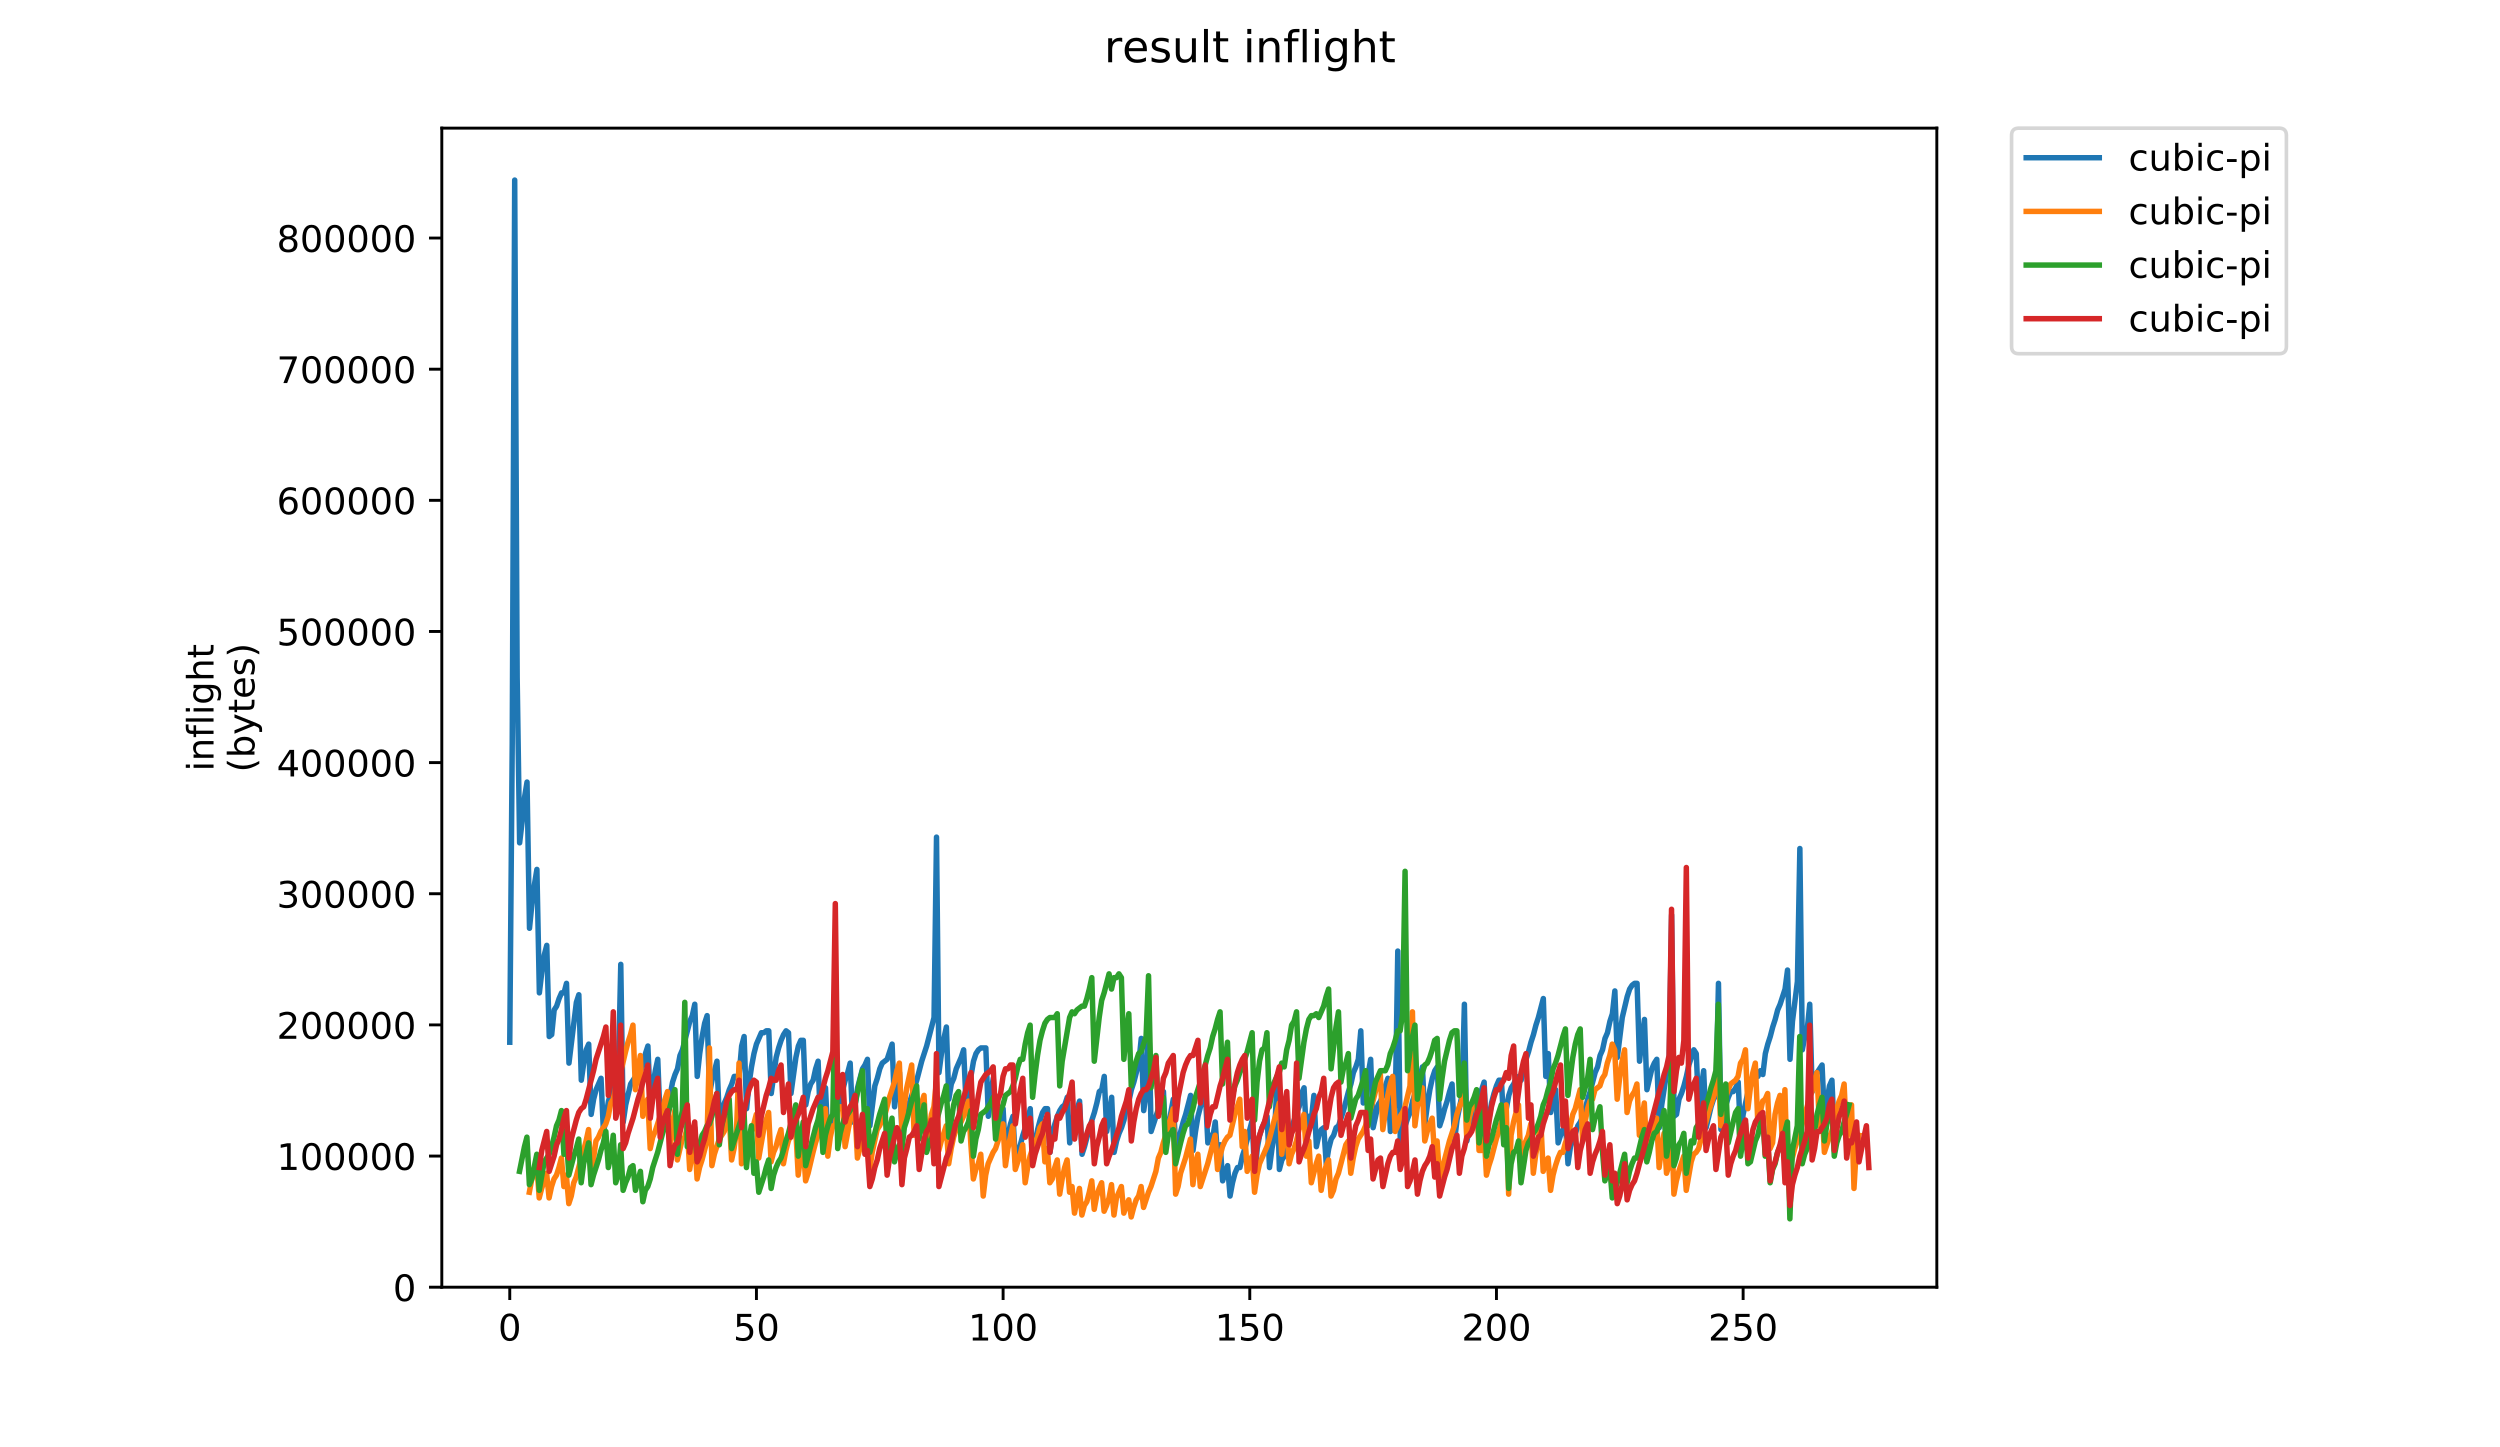 <?xml version="1.0" encoding="utf-8" standalone="no"?>
<!DOCTYPE svg PUBLIC "-//W3C//DTD SVG 1.1//EN"
  "http://www.w3.org/Graphics/SVG/1.1/DTD/svg11.dtd">
<!-- Created with matplotlib (https://matplotlib.org/) -->
<svg height="396pt" version="1.1" viewBox="0 0 684 396" width="684pt" xmlns="http://www.w3.org/2000/svg" xmlns:xlink="http://www.w3.org/1999/xlink">
 <defs>
  <style type="text/css">
*{stroke-linecap:butt;stroke-linejoin:round;}
  </style>
 </defs>
 <g id="figure_1">
  <g id="patch_1">
   <path d="M 0 396 
L 684 396 
L 684 0 
L 0 0 
z
" style="fill:#ffffff;"/>
  </g>
  <g id="axes_1">
   <g id="patch_2">
    <path d="M 120.879 352.174 
L 529.913 352.174 
L 529.913 35.062 
L 120.879 35.062 
z
" style="fill:#ffffff;"/>
   </g>
   <g id="matplotlib.axis_1">
    <g id="xtick_1">
     <g id="line2d_1">
      <defs>
       <path d="M 0 0 
L 0 3.5 
" id="m186cf99729" style="stroke:#000000;stroke-width:0.8;"/>
      </defs>
      <g>
       <use style="stroke:#000000;stroke-width:0.8;" x="139.471" xlink:href="#m186cf99729" y="352.174"/>
      </g>
     </g>
     <g id="text_1">
      <!-- 0 -->
      <defs>
       <path d="M 31.781 66.406 
Q 24.172 66.406 20.328 58.906 
Q 16.5 51.422 16.5 36.375 
Q 16.5 21.391 20.328 13.891 
Q 24.172 6.391 31.781 6.391 
Q 39.453 6.391 43.281 13.891 
Q 47.125 21.391 47.125 36.375 
Q 47.125 51.422 43.281 58.906 
Q 39.453 66.406 31.781 66.406 
z
M 31.781 74.219 
Q 44.047 74.219 50.516 64.516 
Q 56.984 54.828 56.984 36.375 
Q 56.984 17.969 50.516 8.266 
Q 44.047 -1.422 31.781 -1.422 
Q 19.531 -1.422 13.062 8.266 
Q 6.594 17.969 6.594 36.375 
Q 6.594 54.828 13.062 64.516 
Q 19.531 74.219 31.781 74.219 
z
" id="DejaVuSans-48"/>
      </defs>
      <g transform="translate(136.29 366.773)scale(0.1 -0.1)">
       <use xlink:href="#DejaVuSans-48"/>
      </g>
     </g>
    </g>
    <g id="xtick_2">
     <g id="line2d_2">
      <g>
       <use style="stroke:#000000;stroke-width:0.8;" x="206.961" xlink:href="#m186cf99729" y="352.174"/>
      </g>
     </g>
     <g id="text_2">
      <!-- 50 -->
      <defs>
       <path d="M 10.797 72.906 
L 49.516 72.906 
L 49.516 64.594 
L 19.828 64.594 
L 19.828 46.734 
Q 21.969 47.469 24.109 47.828 
Q 26.266 48.188 28.422 48.188 
Q 40.625 48.188 47.75 41.5 
Q 54.891 34.812 54.891 23.391 
Q 54.891 11.625 47.562 5.094 
Q 40.234 -1.422 26.906 -1.422 
Q 22.312 -1.422 17.547 -0.641 
Q 12.797 0.141 7.719 1.703 
L 7.719 11.625 
Q 12.109 9.234 16.797 8.062 
Q 21.484 6.891 26.703 6.891 
Q 35.156 6.891 40.078 11.328 
Q 45.016 15.766 45.016 23.391 
Q 45.016 31 40.078 35.438 
Q 35.156 39.891 26.703 39.891 
Q 22.75 39.891 18.812 39.016 
Q 14.891 38.141 10.797 36.281 
z
" id="DejaVuSans-53"/>
      </defs>
      <g transform="translate(200.598 366.773)scale(0.1 -0.1)">
       <use xlink:href="#DejaVuSans-53"/>
       <use x="63.623" xlink:href="#DejaVuSans-48"/>
      </g>
     </g>
    </g>
    <g id="xtick_3">
     <g id="line2d_3">
      <g>
       <use style="stroke:#000000;stroke-width:0.8;" x="274.45" xlink:href="#m186cf99729" y="352.174"/>
      </g>
     </g>
     <g id="text_3">
      <!-- 100 -->
      <defs>
       <path d="M 12.406 8.297 
L 28.516 8.297 
L 28.516 63.922 
L 10.984 60.406 
L 10.984 69.391 
L 28.422 72.906 
L 38.281 72.906 
L 38.281 8.297 
L 54.391 8.297 
L 54.391 0 
L 12.406 0 
z
" id="DejaVuSans-49"/>
      </defs>
      <g transform="translate(264.907 366.773)scale(0.1 -0.1)">
       <use xlink:href="#DejaVuSans-49"/>
       <use x="63.623" xlink:href="#DejaVuSans-48"/>
       <use x="127.246" xlink:href="#DejaVuSans-48"/>
      </g>
     </g>
    </g>
    <g id="xtick_4">
     <g id="line2d_4">
      <g>
       <use style="stroke:#000000;stroke-width:0.8;" x="341.94" xlink:href="#m186cf99729" y="352.174"/>
      </g>
     </g>
     <g id="text_4">
      <!-- 150 -->
      <g transform="translate(332.396 366.773)scale(0.1 -0.1)">
       <use xlink:href="#DejaVuSans-49"/>
       <use x="63.623" xlink:href="#DejaVuSans-53"/>
       <use x="127.246" xlink:href="#DejaVuSans-48"/>
      </g>
     </g>
    </g>
    <g id="xtick_5">
     <g id="line2d_5">
      <g>
       <use style="stroke:#000000;stroke-width:0.8;" x="409.43" xlink:href="#m186cf99729" y="352.174"/>
      </g>
     </g>
     <g id="text_5">
      <!-- 200 -->
      <defs>
       <path d="M 19.188 8.297 
L 53.609 8.297 
L 53.609 0 
L 7.328 0 
L 7.328 8.297 
Q 12.938 14.109 22.625 23.891 
Q 32.328 33.688 34.812 36.531 
Q 39.547 41.844 41.422 45.531 
Q 43.312 49.219 43.312 52.781 
Q 43.312 58.594 39.234 62.25 
Q 35.156 65.922 28.609 65.922 
Q 23.969 65.922 18.812 64.312 
Q 13.672 62.703 7.812 59.422 
L 7.812 69.391 
Q 13.766 71.781 18.938 73 
Q 24.125 74.219 28.422 74.219 
Q 39.75 74.219 46.484 68.547 
Q 53.219 62.891 53.219 53.422 
Q 53.219 48.922 51.531 44.891 
Q 49.859 40.875 45.406 35.406 
Q 44.188 33.984 37.641 27.219 
Q 31.109 20.453 19.188 8.297 
z
" id="DejaVuSans-50"/>
      </defs>
      <g transform="translate(399.886 366.773)scale(0.1 -0.1)">
       <use xlink:href="#DejaVuSans-50"/>
       <use x="63.623" xlink:href="#DejaVuSans-48"/>
       <use x="127.246" xlink:href="#DejaVuSans-48"/>
      </g>
     </g>
    </g>
    <g id="xtick_6">
     <g id="line2d_6">
      <g>
       <use style="stroke:#000000;stroke-width:0.8;" x="476.92" xlink:href="#m186cf99729" y="352.174"/>
      </g>
     </g>
     <g id="text_6">
      <!-- 250 -->
      <g transform="translate(467.376 366.773)scale(0.1 -0.1)">
       <use xlink:href="#DejaVuSans-50"/>
       <use x="63.623" xlink:href="#DejaVuSans-53"/>
       <use x="127.246" xlink:href="#DejaVuSans-48"/>
      </g>
     </g>
    </g>
   </g>
   <g id="matplotlib.axis_2">
    <g id="ytick_1">
     <g id="line2d_7">
      <defs>
       <path d="M 0 0 
L -3.5 0 
" id="m4180e5e1d4" style="stroke:#000000;stroke-width:0.8;"/>
      </defs>
      <g>
       <use style="stroke:#000000;stroke-width:0.8;" x="120.879" xlink:href="#m4180e5e1d4" y="352.174"/>
      </g>
     </g>
     <g id="text_7">
      <!-- 0 -->
      <g transform="translate(107.516 355.973)scale(0.1 -0.1)">
       <use xlink:href="#DejaVuSans-48"/>
      </g>
     </g>
    </g>
    <g id="ytick_2">
     <g id="line2d_8">
      <g>
       <use style="stroke:#000000;stroke-width:0.8;" x="120.879" xlink:href="#m4180e5e1d4" y="316.293"/>
      </g>
     </g>
     <g id="text_8">
      <!-- 100000 -->
      <g transform="translate(75.704 320.092)scale(0.1 -0.1)">
       <use xlink:href="#DejaVuSans-49"/>
       <use x="63.623" xlink:href="#DejaVuSans-48"/>
       <use x="127.246" xlink:href="#DejaVuSans-48"/>
       <use x="190.869" xlink:href="#DejaVuSans-48"/>
       <use x="254.492" xlink:href="#DejaVuSans-48"/>
       <use x="318.115" xlink:href="#DejaVuSans-48"/>
      </g>
     </g>
    </g>
    <g id="ytick_3">
     <g id="line2d_9">
      <g>
       <use style="stroke:#000000;stroke-width:0.8;" x="120.879" xlink:href="#m4180e5e1d4" y="280.412"/>
      </g>
     </g>
     <g id="text_9">
      <!-- 200000 -->
      <g transform="translate(75.704 284.211)scale(0.1 -0.1)">
       <use xlink:href="#DejaVuSans-50"/>
       <use x="63.623" xlink:href="#DejaVuSans-48"/>
       <use x="127.246" xlink:href="#DejaVuSans-48"/>
       <use x="190.869" xlink:href="#DejaVuSans-48"/>
       <use x="254.492" xlink:href="#DejaVuSans-48"/>
       <use x="318.115" xlink:href="#DejaVuSans-48"/>
      </g>
     </g>
    </g>
    <g id="ytick_4">
     <g id="line2d_10">
      <g>
       <use style="stroke:#000000;stroke-width:0.8;" x="120.879" xlink:href="#m4180e5e1d4" y="244.531"/>
      </g>
     </g>
     <g id="text_10">
      <!-- 300000 -->
      <defs>
       <path d="M 40.578 39.312 
Q 47.656 37.797 51.625 33 
Q 55.609 28.219 55.609 21.188 
Q 55.609 10.406 48.188 4.484 
Q 40.766 -1.422 27.094 -1.422 
Q 22.516 -1.422 17.656 -0.516 
Q 12.797 0.391 7.625 2.203 
L 7.625 11.719 
Q 11.719 9.328 16.594 8.109 
Q 21.484 6.891 26.812 6.891 
Q 36.078 6.891 40.938 10.547 
Q 45.797 14.203 45.797 21.188 
Q 45.797 27.641 41.281 31.266 
Q 36.766 34.906 28.719 34.906 
L 20.219 34.906 
L 20.219 43.016 
L 29.109 43.016 
Q 36.375 43.016 40.234 45.922 
Q 44.094 48.828 44.094 54.297 
Q 44.094 59.906 40.109 62.906 
Q 36.141 65.922 28.719 65.922 
Q 24.656 65.922 20.016 65.031 
Q 15.375 64.156 9.812 62.312 
L 9.812 71.094 
Q 15.438 72.656 20.344 73.438 
Q 25.25 74.219 29.594 74.219 
Q 40.828 74.219 47.359 69.109 
Q 53.906 64.016 53.906 55.328 
Q 53.906 49.266 50.438 45.094 
Q 46.969 40.922 40.578 39.312 
z
" id="DejaVuSans-51"/>
      </defs>
      <g transform="translate(75.704 248.33)scale(0.1 -0.1)">
       <use xlink:href="#DejaVuSans-51"/>
       <use x="63.623" xlink:href="#DejaVuSans-48"/>
       <use x="127.246" xlink:href="#DejaVuSans-48"/>
       <use x="190.869" xlink:href="#DejaVuSans-48"/>
       <use x="254.492" xlink:href="#DejaVuSans-48"/>
       <use x="318.115" xlink:href="#DejaVuSans-48"/>
      </g>
     </g>
    </g>
    <g id="ytick_5">
     <g id="line2d_11">
      <g>
       <use style="stroke:#000000;stroke-width:0.8;" x="120.879" xlink:href="#m4180e5e1d4" y="208.65"/>
      </g>
     </g>
     <g id="text_11">
      <!-- 400000 -->
      <defs>
       <path d="M 37.797 64.312 
L 12.891 25.391 
L 37.797 25.391 
z
M 35.203 72.906 
L 47.609 72.906 
L 47.609 25.391 
L 58.016 25.391 
L 58.016 17.188 
L 47.609 17.188 
L 47.609 0 
L 37.797 0 
L 37.797 17.188 
L 4.891 17.188 
L 4.891 26.703 
z
" id="DejaVuSans-52"/>
      </defs>
      <g transform="translate(75.704 212.449)scale(0.1 -0.1)">
       <use xlink:href="#DejaVuSans-52"/>
       <use x="63.623" xlink:href="#DejaVuSans-48"/>
       <use x="127.246" xlink:href="#DejaVuSans-48"/>
       <use x="190.869" xlink:href="#DejaVuSans-48"/>
       <use x="254.492" xlink:href="#DejaVuSans-48"/>
       <use x="318.115" xlink:href="#DejaVuSans-48"/>
      </g>
     </g>
    </g>
    <g id="ytick_6">
     <g id="line2d_12">
      <g>
       <use style="stroke:#000000;stroke-width:0.8;" x="120.879" xlink:href="#m4180e5e1d4" y="172.769"/>
      </g>
     </g>
     <g id="text_12">
      <!-- 500000 -->
      <g transform="translate(75.704 176.568)scale(0.1 -0.1)">
       <use xlink:href="#DejaVuSans-53"/>
       <use x="63.623" xlink:href="#DejaVuSans-48"/>
       <use x="127.246" xlink:href="#DejaVuSans-48"/>
       <use x="190.869" xlink:href="#DejaVuSans-48"/>
       <use x="254.492" xlink:href="#DejaVuSans-48"/>
       <use x="318.115" xlink:href="#DejaVuSans-48"/>
      </g>
     </g>
    </g>
    <g id="ytick_7">
     <g id="line2d_13">
      <g>
       <use style="stroke:#000000;stroke-width:0.8;" x="120.879" xlink:href="#m4180e5e1d4" y="136.888"/>
      </g>
     </g>
     <g id="text_13">
      <!-- 600000 -->
      <defs>
       <path d="M 33.016 40.375 
Q 26.375 40.375 22.484 35.828 
Q 18.609 31.297 18.609 23.391 
Q 18.609 15.531 22.484 10.953 
Q 26.375 6.391 33.016 6.391 
Q 39.656 6.391 43.531 10.953 
Q 47.406 15.531 47.406 23.391 
Q 47.406 31.297 43.531 35.828 
Q 39.656 40.375 33.016 40.375 
z
M 52.594 71.297 
L 52.594 62.312 
Q 48.875 64.062 45.094 64.984 
Q 41.312 65.922 37.594 65.922 
Q 27.828 65.922 22.672 59.328 
Q 17.531 52.734 16.797 39.406 
Q 19.672 43.656 24.016 45.922 
Q 28.375 48.188 33.594 48.188 
Q 44.578 48.188 50.953 41.516 
Q 57.328 34.859 57.328 23.391 
Q 57.328 12.156 50.688 5.359 
Q 44.047 -1.422 33.016 -1.422 
Q 20.359 -1.422 13.672 8.266 
Q 6.984 17.969 6.984 36.375 
Q 6.984 53.656 15.188 63.938 
Q 23.391 74.219 37.203 74.219 
Q 40.922 74.219 44.703 73.484 
Q 48.484 72.75 52.594 71.297 
z
" id="DejaVuSans-54"/>
      </defs>
      <g transform="translate(75.704 140.687)scale(0.1 -0.1)">
       <use xlink:href="#DejaVuSans-54"/>
       <use x="63.623" xlink:href="#DejaVuSans-48"/>
       <use x="127.246" xlink:href="#DejaVuSans-48"/>
       <use x="190.869" xlink:href="#DejaVuSans-48"/>
       <use x="254.492" xlink:href="#DejaVuSans-48"/>
       <use x="318.115" xlink:href="#DejaVuSans-48"/>
      </g>
     </g>
    </g>
    <g id="ytick_8">
     <g id="line2d_14">
      <g>
       <use style="stroke:#000000;stroke-width:0.8;" x="120.879" xlink:href="#m4180e5e1d4" y="101.007"/>
      </g>
     </g>
     <g id="text_14">
      <!-- 700000 -->
      <defs>
       <path d="M 8.203 72.906 
L 55.078 72.906 
L 55.078 68.703 
L 28.609 0 
L 18.312 0 
L 43.219 64.594 
L 8.203 64.594 
z
" id="DejaVuSans-55"/>
      </defs>
      <g transform="translate(75.704 104.806)scale(0.1 -0.1)">
       <use xlink:href="#DejaVuSans-55"/>
       <use x="63.623" xlink:href="#DejaVuSans-48"/>
       <use x="127.246" xlink:href="#DejaVuSans-48"/>
       <use x="190.869" xlink:href="#DejaVuSans-48"/>
       <use x="254.492" xlink:href="#DejaVuSans-48"/>
       <use x="318.115" xlink:href="#DejaVuSans-48"/>
      </g>
     </g>
    </g>
    <g id="ytick_9">
     <g id="line2d_15">
      <g>
       <use style="stroke:#000000;stroke-width:0.8;" x="120.879" xlink:href="#m4180e5e1d4" y="65.126"/>
      </g>
     </g>
     <g id="text_15">
      <!-- 800000 -->
      <defs>
       <path d="M 31.781 34.625 
Q 24.75 34.625 20.719 30.859 
Q 16.703 27.094 16.703 20.516 
Q 16.703 13.922 20.719 10.156 
Q 24.75 6.391 31.781 6.391 
Q 38.812 6.391 42.859 10.172 
Q 46.922 13.969 46.922 20.516 
Q 46.922 27.094 42.891 30.859 
Q 38.875 34.625 31.781 34.625 
z
M 21.922 38.812 
Q 15.578 40.375 12.031 44.719 
Q 8.5 49.078 8.5 55.328 
Q 8.5 64.062 14.719 69.141 
Q 20.953 74.219 31.781 74.219 
Q 42.672 74.219 48.875 69.141 
Q 55.078 64.062 55.078 55.328 
Q 55.078 49.078 51.531 44.719 
Q 48 40.375 41.703 38.812 
Q 48.828 37.156 52.797 32.312 
Q 56.781 27.484 56.781 20.516 
Q 56.781 9.906 50.312 4.234 
Q 43.844 -1.422 31.781 -1.422 
Q 19.734 -1.422 13.25 4.234 
Q 6.781 9.906 6.781 20.516 
Q 6.781 27.484 10.781 32.312 
Q 14.797 37.156 21.922 38.812 
z
M 18.312 54.391 
Q 18.312 48.734 21.844 45.562 
Q 25.391 42.391 31.781 42.391 
Q 38.141 42.391 41.719 45.562 
Q 45.312 48.734 45.312 54.391 
Q 45.312 60.062 41.719 63.234 
Q 38.141 66.406 31.781 66.406 
Q 25.391 66.406 21.844 63.234 
Q 18.312 60.062 18.312 54.391 
z
" id="DejaVuSans-56"/>
      </defs>
      <g transform="translate(75.704 68.925)scale(0.1 -0.1)">
       <use xlink:href="#DejaVuSans-56"/>
       <use x="63.623" xlink:href="#DejaVuSans-48"/>
       <use x="127.246" xlink:href="#DejaVuSans-48"/>
       <use x="190.869" xlink:href="#DejaVuSans-48"/>
       <use x="254.492" xlink:href="#DejaVuSans-48"/>
       <use x="318.115" xlink:href="#DejaVuSans-48"/>
      </g>
     </g>
    </g>
    <g id="text_16">
     <!-- inflight -->
     <defs>
      <path d="M 9.422 54.688 
L 18.406 54.688 
L 18.406 0 
L 9.422 0 
z
M 9.422 75.984 
L 18.406 75.984 
L 18.406 64.594 
L 9.422 64.594 
z
" id="DejaVuSans-105"/>
      <path d="M 54.891 33.016 
L 54.891 0 
L 45.906 0 
L 45.906 32.719 
Q 45.906 40.484 42.875 44.328 
Q 39.844 48.188 33.797 48.188 
Q 26.516 48.188 22.312 43.547 
Q 18.109 38.922 18.109 30.906 
L 18.109 0 
L 9.078 0 
L 9.078 54.688 
L 18.109 54.688 
L 18.109 46.188 
Q 21.344 51.125 25.703 53.562 
Q 30.078 56 35.797 56 
Q 45.219 56 50.047 50.172 
Q 54.891 44.344 54.891 33.016 
z
" id="DejaVuSans-110"/>
      <path d="M 37.109 75.984 
L 37.109 68.5 
L 28.516 68.5 
Q 23.688 68.5 21.797 66.547 
Q 19.922 64.594 19.922 59.516 
L 19.922 54.688 
L 34.719 54.688 
L 34.719 47.703 
L 19.922 47.703 
L 19.922 0 
L 10.891 0 
L 10.891 47.703 
L 2.297 47.703 
L 2.297 54.688 
L 10.891 54.688 
L 10.891 58.5 
Q 10.891 67.625 15.141 71.797 
Q 19.391 75.984 28.609 75.984 
z
" id="DejaVuSans-102"/>
      <path d="M 9.422 75.984 
L 18.406 75.984 
L 18.406 0 
L 9.422 0 
z
" id="DejaVuSans-108"/>
      <path d="M 45.406 27.984 
Q 45.406 37.75 41.375 43.109 
Q 37.359 48.484 30.078 48.484 
Q 22.859 48.484 18.828 43.109 
Q 14.797 37.75 14.797 27.984 
Q 14.797 18.266 18.828 12.891 
Q 22.859 7.516 30.078 7.516 
Q 37.359 7.516 41.375 12.891 
Q 45.406 18.266 45.406 27.984 
z
M 54.391 6.781 
Q 54.391 -7.172 48.188 -13.984 
Q 42 -20.797 29.203 -20.797 
Q 24.469 -20.797 20.266 -20.094 
Q 16.062 -19.391 12.109 -17.922 
L 12.109 -9.188 
Q 16.062 -11.328 19.922 -12.344 
Q 23.781 -13.375 27.781 -13.375 
Q 36.625 -13.375 41.016 -8.766 
Q 45.406 -4.156 45.406 5.172 
L 45.406 9.625 
Q 42.625 4.781 38.281 2.391 
Q 33.938 0 27.875 0 
Q 17.828 0 11.672 7.656 
Q 5.516 15.328 5.516 27.984 
Q 5.516 40.672 11.672 48.328 
Q 17.828 56 27.875 56 
Q 33.938 56 38.281 53.609 
Q 42.625 51.219 45.406 46.391 
L 45.406 54.688 
L 54.391 54.688 
z
" id="DejaVuSans-103"/>
      <path d="M 54.891 33.016 
L 54.891 0 
L 45.906 0 
L 45.906 32.719 
Q 45.906 40.484 42.875 44.328 
Q 39.844 48.188 33.797 48.188 
Q 26.516 48.188 22.312 43.547 
Q 18.109 38.922 18.109 30.906 
L 18.109 0 
L 9.078 0 
L 9.078 75.984 
L 18.109 75.984 
L 18.109 46.188 
Q 21.344 51.125 25.703 53.562 
Q 30.078 56 35.797 56 
Q 45.219 56 50.047 50.172 
Q 54.891 44.344 54.891 33.016 
z
" id="DejaVuSans-104"/>
      <path d="M 18.312 70.219 
L 18.312 54.688 
L 36.812 54.688 
L 36.812 47.703 
L 18.312 47.703 
L 18.312 18.016 
Q 18.312 11.328 20.141 9.422 
Q 21.969 7.516 27.594 7.516 
L 36.812 7.516 
L 36.812 0 
L 27.594 0 
Q 17.188 0 13.234 3.875 
Q 9.281 7.766 9.281 18.016 
L 9.281 47.703 
L 2.688 47.703 
L 2.688 54.688 
L 9.281 54.688 
L 9.281 70.219 
z
" id="DejaVuSans-116"/>
     </defs>
     <g transform="translate(58.426 211.018)rotate(-90)scale(0.1 -0.1)">
      <use xlink:href="#DejaVuSans-105"/>
      <use x="27.783" xlink:href="#DejaVuSans-110"/>
      <use x="91.162" xlink:href="#DejaVuSans-102"/>
      <use x="126.367" xlink:href="#DejaVuSans-108"/>
      <use x="154.15" xlink:href="#DejaVuSans-105"/>
      <use x="181.934" xlink:href="#DejaVuSans-103"/>
      <use x="245.41" xlink:href="#DejaVuSans-104"/>
      <use x="308.789" xlink:href="#DejaVuSans-116"/>
     </g>
     <!-- (bytes) -->
     <defs>
      <path d="M 31 75.875 
Q 24.469 64.656 21.281 53.656 
Q 18.109 42.672 18.109 31.391 
Q 18.109 20.125 21.312 9.062 
Q 24.516 -2 31 -13.188 
L 23.188 -13.188 
Q 15.875 -1.703 12.234 9.375 
Q 8.594 20.453 8.594 31.391 
Q 8.594 42.281 12.203 53.312 
Q 15.828 64.359 23.188 75.875 
z
" id="DejaVuSans-40"/>
      <path d="M 48.688 27.297 
Q 48.688 37.203 44.609 42.844 
Q 40.531 48.484 33.406 48.484 
Q 26.266 48.484 22.188 42.844 
Q 18.109 37.203 18.109 27.297 
Q 18.109 17.391 22.188 11.75 
Q 26.266 6.109 33.406 6.109 
Q 40.531 6.109 44.609 11.75 
Q 48.688 17.391 48.688 27.297 
z
M 18.109 46.391 
Q 20.953 51.266 25.266 53.625 
Q 29.594 56 35.594 56 
Q 45.562 56 51.781 48.094 
Q 58.016 40.188 58.016 27.297 
Q 58.016 14.406 51.781 6.484 
Q 45.562 -1.422 35.594 -1.422 
Q 29.594 -1.422 25.266 0.953 
Q 20.953 3.328 18.109 8.203 
L 18.109 0 
L 9.078 0 
L 9.078 75.984 
L 18.109 75.984 
z
" id="DejaVuSans-98"/>
      <path d="M 32.172 -5.078 
Q 28.375 -14.844 24.75 -17.812 
Q 21.141 -20.797 15.094 -20.797 
L 7.906 -20.797 
L 7.906 -13.281 
L 13.188 -13.281 
Q 16.891 -13.281 18.938 -11.516 
Q 21 -9.766 23.484 -3.219 
L 25.094 0.875 
L 2.984 54.688 
L 12.5 54.688 
L 29.594 11.922 
L 46.688 54.688 
L 56.203 54.688 
z
" id="DejaVuSans-121"/>
      <path d="M 56.203 29.594 
L 56.203 25.203 
L 14.891 25.203 
Q 15.484 15.922 20.484 11.062 
Q 25.484 6.203 34.422 6.203 
Q 39.594 6.203 44.453 7.469 
Q 49.312 8.734 54.109 11.281 
L 54.109 2.781 
Q 49.266 0.734 44.188 -0.344 
Q 39.109 -1.422 33.891 -1.422 
Q 20.797 -1.422 13.156 6.188 
Q 5.516 13.812 5.516 26.812 
Q 5.516 40.234 12.766 48.109 
Q 20.016 56 32.328 56 
Q 43.359 56 49.781 48.891 
Q 56.203 41.797 56.203 29.594 
z
M 47.219 32.234 
Q 47.125 39.594 43.094 43.984 
Q 39.062 48.391 32.422 48.391 
Q 24.906 48.391 20.391 44.141 
Q 15.875 39.891 15.188 32.172 
z
" id="DejaVuSans-101"/>
      <path d="M 44.281 53.078 
L 44.281 44.578 
Q 40.484 46.531 36.375 47.5 
Q 32.281 48.484 27.875 48.484 
Q 21.188 48.484 17.844 46.438 
Q 14.5 44.391 14.5 40.281 
Q 14.5 37.156 16.891 35.375 
Q 19.281 33.594 26.516 31.984 
L 29.594 31.297 
Q 39.156 29.25 43.188 25.516 
Q 47.219 21.781 47.219 15.094 
Q 47.219 7.469 41.188 3.016 
Q 35.156 -1.422 24.609 -1.422 
Q 20.219 -1.422 15.453 -0.562 
Q 10.688 0.297 5.422 2 
L 5.422 11.281 
Q 10.406 8.688 15.234 7.391 
Q 20.062 6.109 24.812 6.109 
Q 31.156 6.109 34.562 8.281 
Q 37.984 10.453 37.984 14.406 
Q 37.984 18.062 35.516 20.016 
Q 33.062 21.969 24.703 23.781 
L 21.578 24.516 
Q 13.234 26.266 9.516 29.906 
Q 5.812 33.547 5.812 39.891 
Q 5.812 47.609 11.281 51.797 
Q 16.75 56 26.812 56 
Q 31.781 56 36.172 55.266 
Q 40.578 54.547 44.281 53.078 
z
" id="DejaVuSans-115"/>
      <path d="M 8.016 75.875 
L 15.828 75.875 
Q 23.141 64.359 26.781 53.312 
Q 30.422 42.281 30.422 31.391 
Q 30.422 20.453 26.781 9.375 
Q 23.141 -1.703 15.828 -13.188 
L 8.016 -13.188 
Q 14.5 -2 17.703 9.062 
Q 20.906 20.125 20.906 31.391 
Q 20.906 42.672 17.703 53.656 
Q 14.5 64.656 8.016 75.875 
z
" id="DejaVuSans-41"/>
     </defs>
     <g transform="translate(69.624 211.295)rotate(-90)scale(0.1 -0.1)">
      <use xlink:href="#DejaVuSans-40"/>
      <use x="39.014" xlink:href="#DejaVuSans-98"/>
      <use x="102.49" xlink:href="#DejaVuSans-121"/>
      <use x="161.67" xlink:href="#DejaVuSans-116"/>
      <use x="200.879" xlink:href="#DejaVuSans-101"/>
      <use x="262.402" xlink:href="#DejaVuSans-115"/>
      <use x="314.502" xlink:href="#DejaVuSans-41"/>
     </g>
    </g>
   </g>
   <g id="line2d_16">
    <path clip-path="url(#p9277065e86)" d="M 139.471 285.151 
L 140.146 203.581 
L 140.821 49.272 
L 141.496 185.396 
L 142.171 230.598 
L 142.846 224.883 
L 143.52 218.128 
L 144.195 213.972 
L 144.87 253.978 
L 145.545 247.224 
L 146.22 242.028 
L 146.895 237.872 
L 147.57 271.643 
L 148.245 265.928 
L 148.92 261.252 
L 149.595 258.654 
L 150.269 283.593 
L 150.944 283.073 
L 151.619 276.319 
L 152.294 275.28 
L 152.969 273.201 
L 153.644 271.643 
L 154.319 271.643 
L 154.994 269.045 
L 155.669 290.866 
L 157.693 274.241 
L 158.368 272.162 
L 159.043 295.542 
L 159.718 290.866 
L 160.393 287.23 
L 161.068 285.671 
L 161.743 304.894 
L 162.418 300.738 
L 163.092 298.14 
L 164.442 295.023 
L 165.117 310.09 
L 166.467 301.258 
L 167.142 299.179 
L 167.817 296.062 
L 168.492 295.542 
L 169.167 293.984 
L 169.841 263.849 
L 170.516 306.973 
L 171.191 302.297 
L 172.541 296.582 
L 173.891 294.503 
L 174.566 293.984 
L 175.241 292.945 
L 175.916 291.386 
L 176.59 288.269 
L 177.265 286.19 
L 177.94 302.297 
L 178.615 297.101 
L 179.29 292.945 
L 179.965 289.827 
L 180.64 306.973 
L 181.315 304.375 
L 181.99 301.258 
L 182.664 299.699 
L 183.339 299.699 
L 184.014 296.062 
L 184.689 293.984 
L 185.364 292.425 
L 186.039 288.788 
L 186.714 287.23 
L 188.739 279.436 
L 189.413 277.878 
L 190.088 274.76 
L 190.763 294.503 
L 191.438 288.269 
L 192.113 283.593 
L 192.788 279.956 
L 193.463 277.878 
L 194.138 299.179 
L 194.813 295.542 
L 196.162 290.347 
L 196.837 306.973 
L 197.512 303.855 
L 198.187 301.777 
L 198.862 300.218 
L 199.537 298.14 
L 200.212 296.582 
L 200.887 294.503 
L 201.562 294.503 
L 202.237 293.984 
L 202.911 286.19 
L 203.586 283.593 
L 204.261 303.336 
L 204.936 296.582 
L 205.611 291.906 
L 206.286 288.269 
L 206.961 285.671 
L 208.311 282.554 
L 208.985 282.554 
L 209.66 282.034 
L 210.335 282.034 
L 211.01 299.179 
L 212.36 289.308 
L 213.035 286.71 
L 213.71 284.632 
L 214.385 283.073 
L 215.06 282.034 
L 215.734 282.554 
L 216.409 299.179 
L 217.759 289.308 
L 218.434 286.19 
L 219.109 284.632 
L 219.784 284.632 
L 220.459 302.297 
L 221.134 298.66 
L 221.809 296.582 
L 222.483 295.542 
L 223.158 292.425 
L 223.833 290.347 
L 224.508 308.012 
L 225.183 302.297 
L 225.858 297.621 
L 226.533 312.168 
L 227.208 308.531 
L 228.557 304.375 
L 229.232 303.336 
L 231.257 295.542 
L 231.932 293.464 
L 232.607 290.866 
L 233.282 306.973 
L 234.632 297.621 
L 235.981 292.425 
L 236.656 291.386 
L 237.331 289.827 
L 238.006 308.012 
L 239.356 297.101 
L 240.031 295.023 
L 240.706 292.425 
L 241.381 290.866 
L 242.73 289.827 
L 244.08 285.671 
L 244.755 302.816 
L 245.43 297.101 
L 246.105 293.464 
L 246.78 309.57 
L 247.455 305.934 
L 250.829 295.542 
L 252.179 290.347 
L 253.529 286.19 
L 255.553 278.397 
L 256.228 229.039 
L 256.903 293.464 
L 257.578 288.269 
L 258.253 284.112 
L 258.928 280.995 
L 259.603 300.738 
L 260.278 296.582 
L 260.953 295.023 
L 261.627 292.425 
L 262.977 289.308 
L 263.652 287.23 
L 264.327 302.297 
L 266.352 290.347 
L 267.027 288.269 
L 267.702 287.23 
L 268.376 286.71 
L 269.726 286.71 
L 270.401 305.414 
L 271.076 299.179 
L 271.751 295.023 
L 272.426 309.57 
L 273.101 306.973 
L 273.776 304.894 
L 274.45 303.336 
L 275.125 316.844 
L 275.8 310.61 
L 276.475 307.492 
L 277.15 305.414 
L 277.825 317.883 
L 278.5 315.286 
L 279.175 313.207 
L 279.85 310.61 
L 281.199 306.453 
L 281.874 303.336 
L 282.549 317.883 
L 283.224 312.688 
L 283.899 309.051 
L 284.574 306.453 
L 285.249 304.375 
L 285.924 303.336 
L 286.599 303.336 
L 287.274 315.286 
L 287.948 310.09 
L 288.623 307.492 
L 289.298 305.414 
L 289.973 303.855 
L 290.648 302.816 
L 291.323 302.297 
L 291.998 300.218 
L 292.673 312.688 
L 293.348 307.492 
L 294.023 304.375 
L 294.697 303.336 
L 295.372 301.258 
L 296.047 315.805 
L 296.722 313.727 
L 297.397 311.129 
L 298.072 309.051 
L 298.747 306.453 
L 299.422 304.375 
L 300.097 301.777 
L 300.771 298.66 
L 301.446 298.14 
L 302.121 294.503 
L 302.796 309.57 
L 304.146 300.218 
L 304.821 315.286 
L 305.496 312.168 
L 306.171 310.09 
L 306.846 308.531 
L 307.52 306.453 
L 308.195 302.816 
L 308.87 301.258 
L 309.545 298.14 
L 310.22 296.062 
L 311.57 290.866 
L 312.245 284.112 
L 312.92 303.855 
L 313.595 299.179 
L 314.269 276.838 
L 314.944 309.57 
L 317.644 301.258 
L 318.319 298.66 
L 318.994 313.207 
L 320.344 304.375 
L 321.018 300.738 
L 321.693 315.286 
L 323.043 309.57 
L 323.718 306.973 
L 324.393 304.894 
L 325.743 299.699 
L 326.418 314.766 
L 327.092 309.57 
L 327.767 305.414 
L 329.117 300.218 
L 329.792 299.179 
L 330.467 312.688 
L 331.142 310.61 
L 331.817 311.129 
L 332.492 306.973 
L 333.167 317.364 
L 333.841 313.207 
L 334.516 323.079 
L 335.866 318.923 
L 336.541 327.235 
L 337.216 323.599 
L 337.891 321.001 
L 338.566 319.442 
L 339.241 319.442 
L 339.916 316.325 
L 340.59 314.246 
L 342.615 306.453 
L 343.29 322.559 
L 343.965 314.246 
L 344.64 310.61 
L 345.315 308.531 
L 346.664 305.414 
L 347.339 319.442 
L 348.014 314.246 
L 348.689 310.61 
L 349.364 296.582 
L 350.039 319.962 
L 350.714 317.364 
L 351.389 316.325 
L 352.064 313.727 
L 352.739 311.649 
L 353.413 308.531 
L 354.763 304.375 
L 355.438 302.816 
L 356.113 299.179 
L 356.788 297.621 
L 357.463 310.61 
L 358.138 305.414 
L 358.813 305.934 
L 359.488 299.699 
L 360.162 313.727 
L 360.837 310.61 
L 361.512 309.051 
L 362.187 308.531 
L 362.862 318.403 
L 363.537 314.246 
L 364.212 311.649 
L 364.887 310.61 
L 365.562 308.531 
L 366.237 308.012 
L 367.586 303.855 
L 368.936 298.66 
L 369.611 296.582 
L 370.286 293.464 
L 370.961 291.906 
L 371.636 289.827 
L 372.311 282.034 
L 372.985 301.777 
L 375.01 289.827 
L 375.685 308.531 
L 377.035 302.297 
L 377.71 301.258 
L 378.385 299.699 
L 379.06 297.101 
L 379.734 295.023 
L 380.409 309.57 
L 381.084 304.894 
L 381.759 301.777 
L 382.434 260.213 
L 383.109 312.168 
L 383.784 309.57 
L 384.459 308.012 
L 385.134 305.934 
L 385.809 304.375 
L 386.483 301.258 
L 387.833 297.101 
L 389.183 291.906 
L 389.858 307.492 
L 390.533 302.297 
L 391.208 298.14 
L 391.883 295.023 
L 392.557 292.945 
L 393.232 291.906 
L 393.907 308.012 
L 394.582 305.934 
L 395.257 303.336 
L 395.932 301.258 
L 396.607 298.66 
L 397.282 296.582 
L 397.957 312.168 
L 398.632 306.453 
L 399.981 299.699 
L 400.656 274.76 
L 401.331 312.168 
L 402.006 309.051 
L 402.681 307.492 
L 403.356 305.414 
L 404.031 302.816 
L 404.706 300.738 
L 405.381 298.14 
L 406.055 296.062 
L 406.73 311.129 
L 407.405 305.934 
L 408.08 301.777 
L 408.755 299.179 
L 409.43 297.101 
L 410.105 295.542 
L 410.78 295.542 
L 411.455 308.012 
L 412.13 303.336 
L 412.804 299.699 
L 413.479 297.621 
L 414.154 296.582 
L 414.829 295.023 
L 415.504 294.503 
L 416.179 295.542 
L 416.854 292.945 
L 417.529 289.827 
L 418.204 287.749 
L 418.878 285.151 
L 419.553 283.073 
L 420.228 280.475 
L 420.903 278.397 
L 422.253 273.201 
L 422.928 294.503 
L 423.603 288.269 
L 424.278 304.375 
L 425.627 298.14 
L 426.302 312.688 
L 426.977 310.61 
L 428.327 307.492 
L 429.002 318.403 
L 429.677 313.727 
L 430.352 311.649 
L 431.027 310.09 
L 431.702 308.012 
L 432.376 306.973 
L 433.051 305.414 
L 433.726 303.336 
L 434.401 300.738 
L 435.076 298.66 
L 436.426 293.464 
L 437.101 291.906 
L 437.776 288.788 
L 438.451 287.23 
L 439.125 284.112 
L 439.8 282.554 
L 440.475 279.436 
L 441.15 277.358 
L 441.825 271.123 
L 442.5 289.308 
L 443.85 278.397 
L 445.199 272.682 
L 445.874 270.604 
L 446.549 269.565 
L 447.224 269.045 
L 447.899 269.045 
L 448.574 290.347 
L 449.249 284.112 
L 449.924 278.917 
L 450.599 298.14 
L 451.948 292.425 
L 452.623 290.866 
L 453.298 289.827 
L 453.973 308.531 
L 454.648 302.297 
L 455.998 293.464 
L 456.673 291.386 
L 457.348 250.341 
L 458.023 305.414 
L 458.697 304.894 
L 459.372 300.738 
L 460.047 299.179 
L 460.722 297.101 
L 461.397 294.503 
L 462.072 291.386 
L 463.422 287.23 
L 464.097 288.269 
L 464.771 303.855 
L 465.446 297.621 
L 466.121 292.945 
L 466.796 308.531 
L 468.146 302.816 
L 468.821 300.738 
L 469.496 299.699 
L 470.171 269.045 
L 470.846 309.051 
L 472.195 302.297 
L 472.87 300.218 
L 473.545 298.66 
L 474.22 298.66 
L 474.895 297.621 
L 475.57 296.062 
L 476.245 311.129 
L 476.92 304.894 
L 478.269 298.66 
L 479.619 295.542 
L 480.294 294.503 
L 480.969 294.503 
L 481.644 292.945 
L 482.319 293.984 
L 482.994 288.269 
L 483.669 285.671 
L 484.344 283.593 
L 485.018 280.995 
L 485.693 278.917 
L 486.368 276.319 
L 487.043 274.76 
L 488.393 270.604 
L 489.068 265.408 
L 489.743 289.827 
L 490.418 279.436 
L 491.767 268.525 
L 492.442 232.156 
L 493.117 287.23 
L 493.792 283.593 
L 494.467 281.514 
L 495.142 274.76 
L 495.817 298.66 
L 496.492 295.542 
L 497.167 293.464 
L 498.516 291.386 
L 499.191 306.453 
L 499.866 301.258 
L 500.541 297.101 
L 501.216 295.542 
L 501.891 311.129 
L 503.241 303.855 
L 503.241 303.855 
" style="fill:none;stroke:#1f77b4;stroke-linecap:square;stroke-width:1.5;"/>
   </g>
   <g id="line2d_17">
    <path clip-path="url(#p9277065e86)" d="M 144.828 326.196 
L 145.503 322.559 
L 146.853 318.403 
L 147.528 327.755 
L 148.203 325.157 
L 149.553 321.001 
L 150.228 327.755 
L 150.902 324.638 
L 151.577 322.559 
L 152.252 321.52 
L 152.927 319.442 
L 153.602 316.844 
L 154.277 324.638 
L 154.952 321.52 
L 155.627 329.314 
L 156.302 327.235 
L 156.977 323.599 
L 157.651 322.04 
L 159.001 316.844 
L 159.676 314.766 
L 160.351 312.168 
L 161.026 309.051 
L 161.701 322.04 
L 163.051 312.168 
L 163.726 311.129 
L 164.4 309.57 
L 165.75 307.492 
L 166.425 305.414 
L 167.1 301.777 
L 167.775 300.738 
L 168.45 297.621 
L 169.125 298.14 
L 169.8 293.464 
L 171.149 287.749 
L 171.824 285.151 
L 172.499 283.073 
L 173.174 280.475 
L 173.849 298.14 
L 174.524 292.945 
L 175.199 288.788 
L 175.874 305.414 
L 176.549 302.297 
L 177.223 300.738 
L 177.898 314.246 
L 178.573 311.129 
L 179.248 309.57 
L 181.273 303.336 
L 181.948 300.738 
L 182.623 298.66 
L 183.298 313.207 
L 183.972 309.051 
L 184.647 303.855 
L 185.322 317.364 
L 186.672 311.649 
L 187.347 311.129 
L 188.022 308.531 
L 188.697 319.962 
L 190.047 311.129 
L 190.721 322.559 
L 191.396 319.442 
L 192.071 317.364 
L 193.421 312.168 
L 194.096 286.71 
L 194.771 318.923 
L 195.446 315.805 
L 196.795 311.649 
L 198.145 309.57 
L 198.82 306.973 
L 199.495 304.894 
L 200.17 317.364 
L 200.845 314.246 
L 201.52 309.051 
L 202.195 290.866 
L 202.87 318.403 
L 203.544 315.286 
L 204.219 314.246 
L 204.894 312.168 
L 205.569 309.57 
L 206.244 307.492 
L 206.919 304.894 
L 207.594 316.844 
L 208.944 309.051 
L 209.619 306.453 
L 210.293 304.375 
L 210.968 317.883 
L 211.643 315.286 
L 212.318 313.727 
L 212.993 311.129 
L 213.668 309.051 
L 214.343 318.403 
L 215.018 314.766 
L 215.693 312.168 
L 217.042 309.051 
L 217.717 309.051 
L 218.392 321.52 
L 219.067 316.325 
L 219.742 313.207 
L 220.417 323.079 
L 221.092 321.001 
L 222.442 315.286 
L 223.116 312.688 
L 223.791 310.61 
L 224.466 308.012 
L 225.141 306.453 
L 225.816 303.336 
L 226.491 316.325 
L 227.166 311.129 
L 227.841 308.012 
L 228.516 308.012 
L 229.191 303.336 
L 229.865 302.816 
L 230.54 302.816 
L 231.215 313.727 
L 232.565 306.453 
L 233.24 304.375 
L 233.915 303.855 
L 234.59 316.844 
L 235.265 314.246 
L 236.614 310.09 
L 237.289 308.531 
L 237.964 319.962 
L 238.639 315.286 
L 239.989 309.051 
L 240.664 308.012 
L 241.339 306.453 
L 242.014 305.414 
L 243.363 300.218 
L 244.713 296.062 
L 245.388 292.945 
L 246.063 290.866 
L 246.738 308.531 
L 247.413 302.297 
L 248.088 297.621 
L 249.437 291.386 
L 250.112 310.61 
L 250.787 305.414 
L 251.462 303.336 
L 252.137 301.777 
L 252.812 299.699 
L 253.487 313.727 
L 254.837 304.894 
L 255.512 302.816 
L 256.186 296.062 
L 256.861 314.766 
L 257.536 312.168 
L 258.886 308.012 
L 259.561 318.403 
L 260.236 314.246 
L 260.911 311.129 
L 261.586 309.051 
L 262.935 306.973 
L 263.61 305.414 
L 264.285 302.816 
L 264.96 301.258 
L 265.635 313.207 
L 266.31 322.559 
L 266.985 319.962 
L 267.66 318.403 
L 268.335 315.805 
L 269.009 327.235 
L 269.684 321.52 
L 270.359 318.403 
L 271.709 315.286 
L 272.384 314.246 
L 273.059 312.168 
L 273.734 309.57 
L 274.409 307.492 
L 275.084 318.923 
L 275.758 314.246 
L 277.108 308.012 
L 277.783 319.962 
L 279.133 315.805 
L 279.808 313.207 
L 280.483 323.599 
L 281.158 319.442 
L 281.833 316.325 
L 282.507 314.246 
L 283.857 311.129 
L 284.532 308.531 
L 285.207 307.492 
L 285.882 317.883 
L 286.557 314.246 
L 287.232 323.599 
L 287.907 322.559 
L 288.581 319.442 
L 289.256 317.364 
L 289.931 326.716 
L 290.606 322.559 
L 291.281 319.442 
L 291.956 317.364 
L 292.631 326.196 
L 293.306 324.638 
L 293.981 331.911 
L 295.33 325.157 
L 296.005 332.431 
L 296.68 329.833 
L 297.355 328.794 
L 298.03 326.196 
L 298.705 323.079 
L 299.38 330.872 
L 300.055 327.235 
L 300.73 325.157 
L 301.405 323.599 
L 302.079 331.392 
L 302.754 329.833 
L 303.429 327.755 
L 304.104 324.118 
L 304.779 332.431 
L 305.454 327.755 
L 306.804 324.638 
L 307.479 331.911 
L 308.154 329.833 
L 308.828 328.275 
L 309.503 332.951 
L 310.178 330.353 
L 310.853 328.275 
L 311.528 327.235 
L 312.203 324.638 
L 312.878 330.353 
L 314.228 326.196 
L 314.902 324.638 
L 316.252 320.481 
L 316.927 316.844 
L 317.602 315.286 
L 318.277 312.688 
L 318.952 310.61 
L 319.627 308.012 
L 320.302 305.934 
L 320.977 303.336 
L 321.651 326.716 
L 322.326 324.638 
L 323.001 321.001 
L 324.351 316.844 
L 325.701 311.649 
L 326.376 324.118 
L 327.051 318.403 
L 327.726 315.805 
L 328.4 324.638 
L 330.425 318.403 
L 332.45 310.61 
L 333.125 319.962 
L 333.8 316.325 
L 334.474 313.727 
L 335.149 312.168 
L 335.824 311.129 
L 336.499 310.61 
L 337.849 304.894 
L 339.199 300.738 
L 339.874 313.727 
L 340.549 309.57 
L 341.223 320.481 
L 341.898 317.883 
L 342.573 316.325 
L 343.248 326.196 
L 343.923 321.52 
L 344.598 318.403 
L 346.623 313.727 
L 347.298 311.649 
L 348.647 306.453 
L 349.322 304.375 
L 349.997 301.777 
L 350.672 315.805 
L 351.347 310.61 
L 352.022 307.492 
L 352.697 318.403 
L 353.372 315.805 
L 354.047 314.246 
L 354.721 312.168 
L 355.396 309.051 
L 356.071 307.492 
L 356.746 304.894 
L 357.421 316.325 
L 358.096 312.168 
L 358.771 323.599 
L 360.121 318.403 
L 360.795 316.325 
L 361.47 325.677 
L 362.145 321.52 
L 362.82 318.923 
L 363.495 317.364 
L 364.17 327.235 
L 364.845 325.677 
L 365.52 322.559 
L 366.195 321.001 
L 368.219 313.207 
L 368.894 312.168 
L 369.569 321.001 
L 370.244 316.844 
L 370.919 313.727 
L 371.594 311.649 
L 372.944 309.57 
L 373.619 308.012 
L 374.293 305.414 
L 375.643 301.258 
L 376.993 296.062 
L 377.668 293.984 
L 378.343 309.051 
L 379.693 299.699 
L 380.368 296.582 
L 381.042 294.503 
L 381.717 309.57 
L 382.392 308.012 
L 383.067 305.414 
L 383.742 304.375 
L 384.417 302.816 
L 385.767 297.101 
L 386.442 276.838 
L 387.116 308.012 
L 387.791 302.816 
L 388.466 299.699 
L 389.141 297.621 
L 389.816 312.168 
L 390.491 309.57 
L 391.166 307.492 
L 391.841 305.934 
L 392.516 316.325 
L 393.191 312.168 
L 393.865 322.04 
L 394.54 319.962 
L 396.565 312.168 
L 397.915 308.012 
L 398.59 304.894 
L 399.265 302.816 
L 399.94 301.258 
L 400.614 294.503 
L 401.289 311.129 
L 401.964 305.934 
L 402.639 303.336 
L 403.314 301.258 
L 403.989 299.699 
L 404.664 314.766 
L 405.339 314.766 
L 406.014 309.57 
L 406.688 321.52 
L 407.363 318.923 
L 408.038 316.844 
L 409.388 311.649 
L 410.063 309.57 
L 411.413 304.375 
L 412.088 302.297 
L 412.763 326.716 
L 413.437 310.61 
L 414.112 306.973 
L 414.787 304.375 
L 415.462 302.297 
L 416.137 318.403 
L 416.812 313.727 
L 418.162 310.61 
L 418.837 307.492 
L 419.512 321.001 
L 420.186 315.805 
L 420.861 312.168 
L 421.536 305.934 
L 422.211 320.481 
L 422.886 317.883 
L 423.561 316.844 
L 424.236 325.677 
L 424.911 321.52 
L 425.586 318.923 
L 426.261 316.844 
L 426.935 315.286 
L 427.61 315.286 
L 428.285 312.688 
L 428.96 311.129 
L 430.31 304.894 
L 430.985 303.336 
L 432.335 298.14 
L 433.009 312.168 
L 433.684 306.973 
L 434.359 303.336 
L 435.034 301.258 
L 435.709 300.738 
L 436.384 298.14 
L 437.734 297.101 
L 438.409 295.023 
L 439.084 293.984 
L 439.758 290.866 
L 440.433 288.788 
L 441.108 285.671 
L 441.783 287.23 
L 442.458 300.738 
L 443.133 295.023 
L 443.808 290.347 
L 444.483 287.23 
L 445.158 304.375 
L 445.833 301.258 
L 446.507 299.699 
L 447.182 298.66 
L 447.857 296.582 
L 448.532 310.61 
L 449.882 301.777 
L 450.557 315.286 
L 451.232 312.688 
L 452.581 308.531 
L 453.256 305.934 
L 453.931 319.442 
L 454.606 314.246 
L 455.281 310.09 
L 455.956 321.001 
L 456.631 318.923 
L 457.306 305.934 
L 457.981 326.716 
L 458.656 323.079 
L 459.33 320.481 
L 460.68 316.325 
L 461.355 325.677 
L 462.705 317.883 
L 463.38 315.805 
L 464.055 315.286 
L 464.73 314.246 
L 466.079 309.051 
L 466.754 306.973 
L 467.429 304.375 
L 468.779 300.218 
L 469.454 297.621 
L 470.129 291.906 
L 470.804 308.012 
L 471.479 303.336 
L 472.154 300.218 
L 472.828 298.14 
L 473.503 296.582 
L 474.853 295.542 
L 475.528 294.503 
L 476.203 290.866 
L 476.878 289.827 
L 477.553 287.23 
L 478.228 303.336 
L 478.902 297.621 
L 479.577 293.464 
L 480.252 290.866 
L 480.927 306.973 
L 481.602 304.375 
L 482.277 301.258 
L 482.952 300.738 
L 483.627 299.179 
L 484.302 314.246 
L 484.977 312.688 
L 485.651 304.894 
L 486.326 301.777 
L 487.001 299.699 
L 487.676 313.207 
L 488.351 298.14 
L 489.026 321.52 
L 489.701 319.442 
L 491.051 314.246 
L 492.4 310.09 
L 493.75 304.894 
L 494.425 302.816 
L 495.1 300.218 
L 495.775 298.66 
L 496.45 295.542 
L 497.125 293.464 
L 497.8 308.012 
L 498.475 302.816 
L 499.149 315.286 
L 500.499 311.129 
L 501.174 309.57 
L 501.849 306.973 
L 502.524 303.336 
L 503.199 301.258 
L 503.874 299.699 
L 504.549 296.582 
L 505.223 311.649 
L 505.898 305.934 
L 506.573 302.297 
L 507.248 325.157 
L 507.923 313.727 
L 508.598 310.61 
L 508.598 310.61 
" style="fill:none;stroke:#ff7f0e;stroke-linecap:square;stroke-width:1.5;"/>
   </g>
   <g id="line2d_18">
    <path clip-path="url(#p9277065e86)" d="M 142.138 320.481 
L 143.488 313.727 
L 144.163 311.129 
L 144.838 324.118 
L 145.513 322.559 
L 146.863 315.805 
L 147.537 325.677 
L 148.887 317.883 
L 150.237 315.805 
L 150.912 313.727 
L 151.587 311.129 
L 152.262 308.012 
L 152.937 306.453 
L 153.612 303.855 
L 154.286 315.805 
L 154.961 311.129 
L 155.636 321.52 
L 156.986 316.325 
L 157.661 314.246 
L 158.336 311.649 
L 159.011 323.599 
L 159.686 318.403 
L 161.035 312.688 
L 161.71 324.118 
L 162.385 321.52 
L 163.735 317.364 
L 164.41 314.766 
L 165.085 312.688 
L 165.76 309.57 
L 166.435 319.442 
L 167.109 316.325 
L 167.784 310.61 
L 168.459 323.599 
L 169.134 321.52 
L 169.809 313.207 
L 170.484 325.677 
L 171.159 323.599 
L 171.834 322.04 
L 172.509 319.442 
L 173.184 318.923 
L 173.858 325.677 
L 175.208 320.481 
L 175.883 328.794 
L 176.558 325.677 
L 177.233 324.638 
L 177.908 322.559 
L 178.583 319.442 
L 179.932 315.286 
L 181.282 310.09 
L 181.957 308.012 
L 183.982 300.218 
L 184.657 298.14 
L 185.332 315.805 
L 186.007 308.012 
L 186.681 303.855 
L 187.356 274.241 
L 188.031 313.727 
L 189.381 309.57 
L 190.056 308.531 
L 190.731 317.364 
L 192.081 310.61 
L 192.756 309.57 
L 193.43 308.012 
L 194.105 307.492 
L 194.78 305.414 
L 196.13 299.179 
L 196.805 313.207 
L 197.48 308.012 
L 198.83 302.297 
L 199.505 300.738 
L 200.179 314.246 
L 203.554 303.855 
L 204.229 319.442 
L 204.904 312.168 
L 205.579 308.012 
L 206.253 321.001 
L 206.928 317.883 
L 207.603 326.196 
L 208.953 322.04 
L 209.628 319.442 
L 210.303 317.364 
L 210.978 325.157 
L 211.653 321.52 
L 212.328 319.442 
L 213.002 317.883 
L 213.677 316.844 
L 214.352 314.766 
L 215.027 312.168 
L 215.702 310.09 
L 217.727 302.297 
L 218.402 316.325 
L 219.077 311.129 
L 219.751 306.973 
L 220.426 318.923 
L 223.126 308.531 
L 223.801 306.453 
L 224.476 302.816 
L 225.151 315.286 
L 225.826 310.61 
L 226.5 308.012 
L 227.175 305.934 
L 227.85 304.894 
L 228.525 272.682 
L 229.2 314.246 
L 229.875 310.09 
L 230.55 307.492 
L 231.225 305.414 
L 231.9 304.894 
L 233.249 302.816 
L 233.924 302.297 
L 235.274 295.542 
L 235.949 292.945 
L 236.624 308.012 
L 237.299 303.336 
L 237.974 315.286 
L 240.673 304.894 
L 242.023 300.738 
L 242.698 314.766 
L 243.373 309.57 
L 244.048 305.934 
L 244.723 317.883 
L 245.398 315.286 
L 246.072 313.207 
L 246.747 314.766 
L 247.422 308.531 
L 248.097 306.453 
L 249.447 301.258 
L 250.797 297.101 
L 251.472 311.649 
L 252.821 302.297 
L 253.496 315.286 
L 254.171 313.207 
L 254.846 311.649 
L 255.521 309.57 
L 257.546 301.777 
L 258.221 299.699 
L 258.895 297.101 
L 259.57 311.129 
L 260.92 302.297 
L 261.595 299.699 
L 262.27 298.66 
L 262.945 312.168 
L 263.62 309.57 
L 264.295 308.531 
L 264.97 306.973 
L 265.644 303.855 
L 266.319 316.325 
L 266.994 311.649 
L 267.669 309.051 
L 268.344 304.894 
L 269.694 303.855 
L 271.044 301.777 
L 271.719 300.218 
L 272.393 311.649 
L 273.068 306.973 
L 273.743 303.855 
L 274.418 302.297 
L 275.093 299.699 
L 276.443 298.66 
L 277.118 297.101 
L 277.793 295.023 
L 278.467 291.906 
L 279.142 289.827 
L 279.817 289.827 
L 280.492 285.671 
L 281.167 282.554 
L 281.842 280.475 
L 282.517 300.218 
L 283.192 293.984 
L 283.867 288.788 
L 284.542 284.632 
L 285.216 282.034 
L 285.891 279.956 
L 286.566 278.917 
L 287.241 278.397 
L 288.591 278.397 
L 289.266 277.358 
L 289.941 297.101 
L 290.616 290.347 
L 292.64 278.397 
L 293.315 276.838 
L 293.99 277.358 
L 294.665 276.319 
L 296.015 275.28 
L 296.69 275.28 
L 297.365 273.201 
L 298.039 270.604 
L 298.714 267.486 
L 299.389 290.347 
L 300.739 278.397 
L 301.414 273.721 
L 302.089 271.643 
L 303.439 266.447 
L 304.114 270.604 
L 304.788 267.486 
L 305.463 267.486 
L 306.138 266.447 
L 306.813 267.486 
L 307.488 289.827 
L 308.163 282.554 
L 308.838 277.358 
L 309.513 297.101 
L 310.188 292.945 
L 310.863 290.347 
L 311.537 288.269 
L 312.212 287.749 
L 313.562 283.593 
L 314.237 266.967 
L 314.912 297.621 
L 315.587 292.425 
L 316.262 288.788 
L 316.937 304.894 
L 317.612 302.297 
L 318.286 300.218 
L 318.961 315.286 
L 319.636 310.61 
L 320.311 310.09 
L 320.986 309.051 
L 321.661 318.403 
L 323.011 312.688 
L 323.686 310.09 
L 324.36 308.012 
L 325.035 307.492 
L 326.385 303.336 
L 327.06 300.218 
L 328.41 296.062 
L 329.085 293.464 
L 329.76 291.386 
L 330.435 288.788 
L 331.109 286.71 
L 331.784 283.593 
L 332.459 281.514 
L 333.134 278.917 
L 333.809 276.838 
L 334.484 296.582 
L 335.159 290.347 
L 335.834 285.151 
L 336.509 303.336 
L 337.184 299.699 
L 337.858 297.101 
L 338.533 295.542 
L 339.208 293.464 
L 339.883 291.906 
L 341.233 287.749 
L 342.583 282.554 
L 343.258 306.453 
L 343.933 296.062 
L 344.607 290.347 
L 345.282 287.23 
L 345.957 286.71 
L 346.632 282.554 
L 347.307 302.816 
L 347.982 298.66 
L 348.657 296.062 
L 349.332 294.503 
L 350.007 293.464 
L 350.681 290.866 
L 351.356 291.906 
L 352.031 287.23 
L 352.706 284.632 
L 353.381 280.475 
L 354.056 279.436 
L 354.731 276.838 
L 355.406 295.023 
L 356.756 285.151 
L 357.43 281.514 
L 358.105 278.917 
L 358.78 277.878 
L 359.455 277.878 
L 360.13 277.358 
L 360.805 278.397 
L 362.155 275.28 
L 362.83 272.682 
L 363.505 270.604 
L 364.179 292.425 
L 365.529 280.995 
L 366.204 276.838 
L 366.879 296.062 
L 367.554 292.425 
L 368.229 290.866 
L 368.904 288.269 
L 369.579 305.934 
L 370.928 300.738 
L 371.603 299.699 
L 372.953 295.542 
L 373.628 292.945 
L 374.303 308.012 
L 374.978 302.816 
L 376.328 296.062 
L 377.677 292.945 
L 379.027 292.945 
L 379.702 291.386 
L 380.377 288.269 
L 381.052 286.71 
L 381.727 284.632 
L 382.402 282.034 
L 383.077 282.034 
L 383.751 277.358 
L 384.426 238.391 
L 385.101 292.945 
L 385.776 287.749 
L 386.451 283.593 
L 387.126 280.475 
L 387.801 300.738 
L 388.476 296.062 
L 389.151 293.464 
L 389.826 291.386 
L 390.5 290.866 
L 391.175 289.308 
L 391.85 287.23 
L 392.525 284.632 
L 393.2 284.112 
L 393.875 300.738 
L 394.55 295.023 
L 395.225 290.347 
L 396.574 284.632 
L 397.249 282.554 
L 397.924 282.034 
L 398.599 282.034 
L 399.274 299.699 
L 399.949 296.582 
L 400.624 290.866 
L 401.299 306.453 
L 401.974 302.816 
L 402.649 301.777 
L 403.323 300.218 
L 403.998 298.14 
L 404.673 312.688 
L 405.348 306.973 
L 406.023 302.816 
L 406.698 316.325 
L 407.373 313.207 
L 408.048 311.649 
L 409.398 306.453 
L 410.747 302.297 
L 411.422 313.207 
L 412.097 308.531 
L 412.772 325.157 
L 413.447 318.403 
L 414.122 315.286 
L 414.797 314.766 
L 415.472 312.168 
L 416.147 323.599 
L 417.496 314.766 
L 418.171 312.688 
L 418.846 311.649 
L 419.521 310.09 
L 420.196 309.051 
L 420.871 307.492 
L 421.546 305.414 
L 422.221 302.297 
L 422.895 300.738 
L 423.57 298.14 
L 424.245 296.062 
L 424.92 292.425 
L 425.595 290.866 
L 426.27 288.788 
L 427.62 283.593 
L 428.295 281.514 
L 428.97 299.699 
L 430.319 289.308 
L 430.994 285.671 
L 431.669 283.073 
L 432.344 281.514 
L 433.019 300.218 
L 434.369 295.023 
L 435.044 289.827 
L 435.719 309.051 
L 436.393 305.934 
L 437.068 304.894 
L 437.743 302.816 
L 438.418 314.766 
L 439.093 323.079 
L 439.768 321.001 
L 440.443 319.442 
L 441.118 327.755 
L 442.467 323.599 
L 444.492 315.805 
L 445.167 323.599 
L 445.842 320.481 
L 446.517 318.403 
L 447.192 316.844 
L 447.867 316.844 
L 449.216 311.129 
L 449.891 309.051 
L 450.566 317.883 
L 451.241 315.286 
L 451.916 312.168 
L 452.591 310.09 
L 453.266 309.57 
L 453.941 308.012 
L 454.616 306.973 
L 455.291 303.855 
L 455.965 316.325 
L 456.64 312.168 
L 457.315 289.827 
L 457.99 318.923 
L 458.665 316.844 
L 459.34 313.207 
L 460.015 312.168 
L 460.69 310.09 
L 461.365 321.001 
L 462.714 312.168 
L 463.389 312.688 
L 464.064 308.531 
L 464.739 307.492 
L 465.414 306.973 
L 466.089 304.894 
L 466.764 302.297 
L 467.439 300.218 
L 468.114 297.621 
L 468.788 295.542 
L 469.463 292.945 
L 470.138 274.76 
L 470.813 304.894 
L 471.488 300.218 
L 472.163 296.582 
L 472.838 312.688 
L 474.188 306.973 
L 474.863 304.375 
L 475.537 303.336 
L 476.212 316.325 
L 477.562 307.492 
L 478.237 318.403 
L 478.912 317.883 
L 480.262 312.168 
L 480.937 310.61 
L 481.612 307.492 
L 482.286 305.414 
L 482.961 316.325 
L 483.636 312.168 
L 484.311 323.599 
L 484.986 319.962 
L 485.661 318.403 
L 486.336 315.286 
L 487.011 313.727 
L 488.36 309.57 
L 489.035 306.973 
L 489.71 333.47 
L 490.385 314.766 
L 491.735 308.012 
L 492.41 283.593 
L 493.085 318.403 
L 493.76 315.805 
L 494.435 314.246 
L 495.784 309.051 
L 496.459 309.57 
L 497.134 304.894 
L 497.809 302.297 
L 498.484 300.218 
L 499.159 312.168 
L 499.834 307.492 
L 500.509 304.894 
L 501.184 302.816 
L 501.858 316.325 
L 502.533 312.688 
L 503.208 310.61 
L 503.883 309.57 
L 504.558 306.973 
L 505.233 304.894 
L 505.908 302.297 
L 505.908 302.297 
" style="fill:none;stroke:#2ca02c;stroke-linecap:square;stroke-width:1.5;"/>
   </g>
   <g id="line2d_19">
    <path clip-path="url(#p9277065e86)" d="M 147.551 319.442 
L 148.226 314.766 
L 149.576 309.57 
L 150.251 320.481 
L 151.6 316.325 
L 152.275 313.207 
L 152.95 311.649 
L 153.625 309.051 
L 154.3 305.934 
L 154.975 303.855 
L 155.65 316.844 
L 156.325 311.649 
L 157.674 306.453 
L 158.349 304.375 
L 159.024 303.336 
L 159.699 302.816 
L 160.374 300.738 
L 162.399 292.945 
L 163.074 289.827 
L 165.098 283.593 
L 165.773 280.995 
L 166.448 299.699 
L 167.123 293.984 
L 167.798 276.838 
L 168.473 305.934 
L 169.148 303.336 
L 169.823 280.475 
L 170.497 314.246 
L 171.172 312.688 
L 171.847 310.09 
L 173.197 305.934 
L 174.547 300.738 
L 175.222 298.66 
L 175.897 296.062 
L 176.572 293.984 
L 177.246 291.386 
L 177.921 305.934 
L 178.596 300.738 
L 179.271 297.101 
L 179.946 295.023 
L 180.621 311.129 
L 181.296 306.973 
L 182.646 303.855 
L 183.32 318.923 
L 183.995 315.286 
L 184.67 313.207 
L 185.345 312.688 
L 186.695 306.973 
L 187.37 304.375 
L 188.045 302.297 
L 188.72 315.286 
L 189.395 310.09 
L 190.069 306.973 
L 190.744 317.883 
L 191.419 316.325 
L 192.094 313.727 
L 192.769 311.649 
L 193.444 308.531 
L 194.794 304.375 
L 195.469 301.258 
L 196.144 299.179 
L 196.818 312.168 
L 197.493 307.492 
L 198.168 304.894 
L 198.843 301.258 
L 199.518 299.699 
L 200.193 298.66 
L 200.868 298.14 
L 201.543 298.14 
L 202.218 295.542 
L 202.893 308.531 
L 203.567 303.855 
L 204.917 298.14 
L 205.592 296.582 
L 206.267 295.542 
L 206.942 296.062 
L 207.617 310.61 
L 208.292 305.414 
L 209.641 299.699 
L 210.316 297.621 
L 210.991 295.023 
L 211.666 295.542 
L 212.341 295.542 
L 213.016 292.945 
L 213.691 291.386 
L 214.366 304.375 
L 215.716 296.582 
L 216.39 311.129 
L 217.065 308.012 
L 218.415 304.894 
L 219.09 302.816 
L 219.765 300.218 
L 220.44 313.727 
L 221.115 307.492 
L 222.465 303.336 
L 223.814 300.218 
L 224.489 300.218 
L 225.839 295.023 
L 226.514 292.945 
L 227.864 287.749 
L 228.539 247.224 
L 229.213 300.218 
L 229.888 295.542 
L 230.563 293.984 
L 231.238 306.973 
L 231.913 304.375 
L 232.588 302.816 
L 233.263 301.777 
L 233.938 299.699 
L 234.613 313.727 
L 235.962 304.894 
L 236.637 315.805 
L 237.312 314.766 
L 237.987 324.638 
L 238.662 322.559 
L 239.337 319.442 
L 240.012 317.364 
L 240.687 314.246 
L 242.037 310.09 
L 242.711 321.52 
L 243.386 316.844 
L 244.736 311.129 
L 245.411 308.531 
L 246.086 310.09 
L 246.761 324.118 
L 247.436 316.844 
L 248.111 314.246 
L 248.786 311.129 
L 249.46 310.61 
L 250.135 309.57 
L 250.81 308.012 
L 251.485 319.962 
L 252.835 311.649 
L 253.51 309.57 
L 254.185 308.531 
L 254.86 306.453 
L 255.534 318.403 
L 256.209 288.269 
L 256.884 324.638 
L 258.909 316.844 
L 259.584 315.286 
L 260.259 312.688 
L 261.609 306.973 
L 262.283 305.414 
L 263.633 300.218 
L 264.308 298.14 
L 264.983 295.542 
L 265.658 293.464 
L 266.333 308.531 
L 267.683 299.699 
L 268.358 296.062 
L 269.707 293.984 
L 271.057 292.945 
L 271.732 291.906 
L 272.407 305.934 
L 273.082 300.738 
L 273.757 299.179 
L 274.432 294.503 
L 275.106 292.425 
L 275.781 292.425 
L 276.456 291.386 
L 277.131 291.386 
L 277.806 307.492 
L 278.481 302.297 
L 279.156 298.14 
L 279.831 295.023 
L 280.506 311.129 
L 281.181 308.012 
L 281.855 305.934 
L 282.53 318.923 
L 283.205 315.805 
L 284.555 311.649 
L 285.23 310.09 
L 285.905 306.973 
L 286.58 304.894 
L 287.255 315.286 
L 287.93 311.129 
L 288.604 311.649 
L 289.279 305.414 
L 289.954 305.934 
L 290.629 304.375 
L 291.304 303.336 
L 292.654 299.179 
L 293.329 296.062 
L 294.004 311.649 
L 295.353 302.297 
L 296.028 314.766 
L 296.703 312.688 
L 297.378 310.09 
L 298.053 308.012 
L 298.728 306.973 
L 299.403 318.403 
L 300.078 313.727 
L 300.753 311.129 
L 301.427 308.012 
L 302.102 306.453 
L 302.777 318.403 
L 303.452 316.325 
L 304.127 314.766 
L 306.152 308.531 
L 306.827 305.414 
L 308.176 301.258 
L 308.851 298.14 
L 309.526 312.168 
L 310.201 306.973 
L 310.876 303.336 
L 311.551 300.738 
L 312.226 299.179 
L 312.901 298.14 
L 313.576 298.14 
L 314.251 297.101 
L 315.6 292.945 
L 316.275 289.308 
L 316.95 305.414 
L 317.625 300.738 
L 318.3 295.023 
L 318.975 293.464 
L 319.65 290.866 
L 321 288.788 
L 321.674 306.453 
L 322.349 300.218 
L 323.699 293.464 
L 324.374 291.386 
L 325.049 289.827 
L 325.724 288.788 
L 326.399 288.788 
L 327.748 284.632 
L 328.423 301.777 
L 329.098 296.062 
L 329.773 291.386 
L 330.448 308.012 
L 331.123 304.894 
L 331.798 302.816 
L 332.473 302.816 
L 333.823 297.101 
L 334.497 295.023 
L 335.847 289.827 
L 336.522 306.453 
L 337.872 296.582 
L 338.547 293.464 
L 339.222 291.386 
L 339.897 289.827 
L 340.572 288.788 
L 341.246 305.934 
L 341.921 302.816 
L 342.596 300.738 
L 343.271 320.481 
L 343.946 312.688 
L 345.296 308.531 
L 345.971 306.973 
L 347.32 301.258 
L 347.995 298.66 
L 348.67 297.101 
L 350.02 291.906 
L 350.695 309.051 
L 351.37 303.336 
L 352.045 298.66 
L 352.72 313.207 
L 353.395 310.09 
L 354.069 308.531 
L 354.744 290.866 
L 355.419 317.883 
L 356.094 315.805 
L 356.769 314.246 
L 357.444 312.168 
L 358.119 309.57 
L 358.794 307.492 
L 359.469 304.894 
L 360.144 303.336 
L 360.818 300.218 
L 361.493 298.66 
L 362.168 295.023 
L 362.843 308.531 
L 364.193 300.218 
L 364.868 297.621 
L 365.543 296.582 
L 366.218 296.062 
L 366.893 310.61 
L 367.567 308.012 
L 368.242 306.973 
L 368.917 304.894 
L 369.592 316.844 
L 370.267 311.649 
L 370.942 308.012 
L 371.617 306.453 
L 372.292 304.375 
L 373.641 304.375 
L 374.316 314.766 
L 374.991 311.649 
L 375.666 322.559 
L 377.016 317.364 
L 377.691 316.844 
L 378.366 324.638 
L 379.716 318.403 
L 380.39 316.325 
L 381.065 315.286 
L 381.74 315.286 
L 382.415 312.168 
L 383.09 319.962 
L 383.765 317.364 
L 384.44 303.336 
L 385.115 324.638 
L 385.79 323.079 
L 386.465 320.481 
L 387.139 317.364 
L 387.814 326.716 
L 388.489 323.079 
L 389.164 320.481 
L 389.839 318.923 
L 390.514 317.883 
L 391.189 316.325 
L 391.864 313.727 
L 392.539 322.04 
L 393.213 318.403 
L 393.888 327.235 
L 395.238 322.04 
L 395.913 319.962 
L 397.263 314.246 
L 397.938 312.688 
L 398.613 310.61 
L 399.288 321.001 
L 399.962 316.325 
L 400.637 314.246 
L 401.312 311.129 
L 401.987 310.61 
L 402.662 309.57 
L 403.337 307.492 
L 404.012 304.894 
L 404.687 303.336 
L 405.362 300.738 
L 406.037 297.621 
L 406.711 312.168 
L 407.386 306.973 
L 408.061 302.816 
L 408.736 300.218 
L 409.411 298.14 
L 410.086 298.14 
L 410.761 296.582 
L 411.436 295.542 
L 412.111 293.464 
L 412.786 295.023 
L 413.46 288.788 
L 414.135 286.19 
L 414.81 303.855 
L 416.16 293.464 
L 416.835 290.347 
L 417.51 288.269 
L 418.185 305.934 
L 418.86 302.297 
L 419.534 316.325 
L 420.209 314.246 
L 420.884 311.129 
L 421.559 310.61 
L 422.234 307.492 
L 423.584 303.336 
L 424.259 300.218 
L 424.934 298.66 
L 426.283 293.464 
L 426.958 291.386 
L 427.633 308.012 
L 428.308 301.258 
L 428.983 314.246 
L 429.658 312.168 
L 430.333 309.57 
L 431.008 309.051 
L 431.683 319.442 
L 432.358 314.766 
L 433.032 312.168 
L 433.707 309.051 
L 434.382 307.492 
L 435.057 321.001 
L 435.732 317.883 
L 436.407 315.805 
L 437.082 314.246 
L 437.757 312.168 
L 438.432 309.57 
L 439.107 321.52 
L 439.781 316.844 
L 440.456 313.207 
L 441.131 323.079 
L 441.806 321.001 
L 442.481 329.314 
L 443.156 327.235 
L 443.831 324.118 
L 444.506 318.403 
L 445.181 328.275 
L 445.855 325.677 
L 446.53 324.118 
L 447.205 323.079 
L 447.88 321.001 
L 448.555 318.403 
L 449.23 316.325 
L 451.255 308.531 
L 451.93 306.453 
L 453.954 298.66 
L 454.629 296.582 
L 455.304 293.984 
L 455.979 291.906 
L 456.654 288.788 
L 457.329 248.782 
L 458.004 298.66 
L 458.679 292.945 
L 459.353 289.308 
L 460.028 290.866 
L 460.703 284.632 
L 461.378 237.352 
L 462.053 300.738 
L 462.728 298.14 
L 464.078 295.023 
L 464.753 311.129 
L 465.427 305.934 
L 466.102 301.777 
L 466.777 314.766 
L 467.452 311.649 
L 468.127 309.57 
L 468.802 308.012 
L 469.477 319.962 
L 470.827 311.129 
L 472.176 308.012 
L 472.851 321.52 
L 473.526 318.403 
L 474.201 316.325 
L 474.876 314.766 
L 475.551 312.168 
L 476.901 308.012 
L 477.576 306.453 
L 478.251 316.844 
L 479.6 309.051 
L 480.275 306.973 
L 481.625 304.894 
L 482.3 304.375 
L 482.975 315.805 
L 483.65 311.129 
L 484.325 323.079 
L 485 319.442 
L 485.674 317.883 
L 486.349 315.286 
L 487.024 313.207 
L 487.699 310.09 
L 488.374 323.599 
L 489.049 317.883 
L 489.724 329.833 
L 490.399 324.118 
L 491.074 321.52 
L 491.748 319.442 
L 492.423 316.325 
L 493.773 312.168 
L 494.448 309.57 
L 495.123 280.475 
L 495.798 317.364 
L 496.473 314.246 
L 497.148 309.57 
L 497.823 309.57 
L 499.172 307.492 
L 499.847 305.934 
L 500.522 302.297 
L 501.197 300.738 
L 501.872 314.766 
L 502.547 309.051 
L 503.222 305.414 
L 503.897 303.855 
L 504.572 301.258 
L 505.246 316.844 
L 505.921 312.168 
L 506.596 312.688 
L 507.271 310.09 
L 507.946 306.973 
L 508.621 317.883 
L 509.971 311.129 
L 510.646 308.012 
L 511.32 319.442 
L 511.32 319.442 
" style="fill:none;stroke:#d62728;stroke-linecap:square;stroke-width:1.5;"/>
   </g>
   <g id="patch_3">
    <path d="M 120.879 352.174 
L 120.879 35.062 
" style="fill:none;stroke:#000000;stroke-linecap:square;stroke-linejoin:miter;stroke-width:0.8;"/>
   </g>
   <g id="patch_4">
    <path d="M 529.913 352.174 
L 529.913 35.062 
" style="fill:none;stroke:#000000;stroke-linecap:square;stroke-linejoin:miter;stroke-width:0.8;"/>
   </g>
   <g id="patch_5">
    <path d="M 120.879 352.174 
L 529.913 352.174 
" style="fill:none;stroke:#000000;stroke-linecap:square;stroke-linejoin:miter;stroke-width:0.8;"/>
   </g>
   <g id="patch_6">
    <path d="M 120.879 35.062 
L 529.913 35.062 
" style="fill:none;stroke:#000000;stroke-linecap:square;stroke-linejoin:miter;stroke-width:0.8;"/>
   </g>
   <g id="legend_1">
    <g id="patch_7">
     <path d="M 552.365 96.775 
L 623.56 96.775 
Q 625.56 96.775 625.56 94.775 
L 625.56 37.062 
Q 625.56 35.062 623.56 35.062 
L 552.365 35.062 
Q 550.365 35.062 550.365 37.062 
L 550.365 94.775 
Q 550.365 96.775 552.365 96.775 
z
" style="fill:#ffffff;opacity:0.8;stroke:#cccccc;stroke-linejoin:miter;"/>
    </g>
    <g id="line2d_20">
     <path d="M 554.365 43.161 
L 574.365 43.161 
" style="fill:none;stroke:#1f77b4;stroke-linecap:square;stroke-width:1.5;"/>
    </g>
    <g id="line2d_21"/>
    <g id="text_17">
     <!-- cubic-pi -->
     <defs>
      <path d="M 48.781 52.594 
L 48.781 44.188 
Q 44.969 46.297 41.141 47.344 
Q 37.312 48.391 33.406 48.391 
Q 24.656 48.391 19.812 42.844 
Q 14.984 37.312 14.984 27.297 
Q 14.984 17.281 19.812 11.734 
Q 24.656 6.203 33.406 6.203 
Q 37.312 6.203 41.141 7.25 
Q 44.969 8.297 48.781 10.406 
L 48.781 2.094 
Q 45.016 0.344 40.984 -0.531 
Q 36.969 -1.422 32.422 -1.422 
Q 20.062 -1.422 12.781 6.344 
Q 5.516 14.109 5.516 27.297 
Q 5.516 40.672 12.859 48.328 
Q 20.219 56 33.016 56 
Q 37.156 56 41.109 55.141 
Q 45.062 54.297 48.781 52.594 
z
" id="DejaVuSans-99"/>
      <path d="M 8.5 21.578 
L 8.5 54.688 
L 17.484 54.688 
L 17.484 21.922 
Q 17.484 14.156 20.5 10.266 
Q 23.531 6.391 29.594 6.391 
Q 36.859 6.391 41.078 11.031 
Q 45.312 15.672 45.312 23.688 
L 45.312 54.688 
L 54.297 54.688 
L 54.297 0 
L 45.312 0 
L 45.312 8.406 
Q 42.047 3.422 37.719 1 
Q 33.406 -1.422 27.688 -1.422 
Q 18.266 -1.422 13.375 4.438 
Q 8.5 10.297 8.5 21.578 
z
M 31.109 56 
z
" id="DejaVuSans-117"/>
      <path d="M 4.891 31.391 
L 31.203 31.391 
L 31.203 23.391 
L 4.891 23.391 
z
" id="DejaVuSans-45"/>
      <path d="M 18.109 8.203 
L 18.109 -20.797 
L 9.078 -20.797 
L 9.078 54.688 
L 18.109 54.688 
L 18.109 46.391 
Q 20.953 51.266 25.266 53.625 
Q 29.594 56 35.594 56 
Q 45.562 56 51.781 48.094 
Q 58.016 40.188 58.016 27.297 
Q 58.016 14.406 51.781 6.484 
Q 45.562 -1.422 35.594 -1.422 
Q 29.594 -1.422 25.266 0.953 
Q 20.953 3.328 18.109 8.203 
z
M 48.688 27.297 
Q 48.688 37.203 44.609 42.844 
Q 40.531 48.484 33.406 48.484 
Q 26.266 48.484 22.188 42.844 
Q 18.109 37.203 18.109 27.297 
Q 18.109 17.391 22.188 11.75 
Q 26.266 6.109 33.406 6.109 
Q 40.531 6.109 44.609 11.75 
Q 48.688 17.391 48.688 27.297 
z
" id="DejaVuSans-112"/>
     </defs>
     <g transform="translate(582.365 46.661)scale(0.1 -0.1)">
      <use xlink:href="#DejaVuSans-99"/>
      <use x="54.98" xlink:href="#DejaVuSans-117"/>
      <use x="118.359" xlink:href="#DejaVuSans-98"/>
      <use x="181.836" xlink:href="#DejaVuSans-105"/>
      <use x="209.619" xlink:href="#DejaVuSans-99"/>
      <use x="264.6" xlink:href="#DejaVuSans-45"/>
      <use x="300.684" xlink:href="#DejaVuSans-112"/>
      <use x="364.16" xlink:href="#DejaVuSans-105"/>
     </g>
    </g>
    <g id="line2d_22">
     <path d="M 554.365 57.839 
L 574.365 57.839 
" style="fill:none;stroke:#ff7f0e;stroke-linecap:square;stroke-width:1.5;"/>
    </g>
    <g id="line2d_23"/>
    <g id="text_18">
     <!-- cubic-pi -->
     <g transform="translate(582.365 61.339)scale(0.1 -0.1)">
      <use xlink:href="#DejaVuSans-99"/>
      <use x="54.98" xlink:href="#DejaVuSans-117"/>
      <use x="118.359" xlink:href="#DejaVuSans-98"/>
      <use x="181.836" xlink:href="#DejaVuSans-105"/>
      <use x="209.619" xlink:href="#DejaVuSans-99"/>
      <use x="264.6" xlink:href="#DejaVuSans-45"/>
      <use x="300.684" xlink:href="#DejaVuSans-112"/>
      <use x="364.16" xlink:href="#DejaVuSans-105"/>
     </g>
    </g>
    <g id="line2d_24">
     <path d="M 554.365 72.517 
L 574.365 72.517 
" style="fill:none;stroke:#2ca02c;stroke-linecap:square;stroke-width:1.5;"/>
    </g>
    <g id="line2d_25"/>
    <g id="text_19">
     <!-- cubic-pi -->
     <g transform="translate(582.365 76.017)scale(0.1 -0.1)">
      <use xlink:href="#DejaVuSans-99"/>
      <use x="54.98" xlink:href="#DejaVuSans-117"/>
      <use x="118.359" xlink:href="#DejaVuSans-98"/>
      <use x="181.836" xlink:href="#DejaVuSans-105"/>
      <use x="209.619" xlink:href="#DejaVuSans-99"/>
      <use x="264.6" xlink:href="#DejaVuSans-45"/>
      <use x="300.684" xlink:href="#DejaVuSans-112"/>
      <use x="364.16" xlink:href="#DejaVuSans-105"/>
     </g>
    </g>
    <g id="line2d_26">
     <path d="M 554.365 87.195 
L 574.365 87.195 
" style="fill:none;stroke:#d62728;stroke-linecap:square;stroke-width:1.5;"/>
    </g>
    <g id="line2d_27"/>
    <g id="text_20">
     <!-- cubic-pi -->
     <g transform="translate(582.365 90.695)scale(0.1 -0.1)">
      <use xlink:href="#DejaVuSans-99"/>
      <use x="54.98" xlink:href="#DejaVuSans-117"/>
      <use x="118.359" xlink:href="#DejaVuSans-98"/>
      <use x="181.836" xlink:href="#DejaVuSans-105"/>
      <use x="209.619" xlink:href="#DejaVuSans-99"/>
      <use x="264.6" xlink:href="#DejaVuSans-45"/>
      <use x="300.684" xlink:href="#DejaVuSans-112"/>
      <use x="364.16" xlink:href="#DejaVuSans-105"/>
     </g>
    </g>
   </g>
  </g>
  <g id="text_21">
   <!-- result inflight -->
   <defs>
    <path d="M 41.109 46.297 
Q 39.594 47.172 37.812 47.578 
Q 36.031 48 33.891 48 
Q 26.266 48 22.188 43.047 
Q 18.109 38.094 18.109 28.812 
L 18.109 0 
L 9.078 0 
L 9.078 54.688 
L 18.109 54.688 
L 18.109 46.188 
Q 20.953 51.172 25.484 53.578 
Q 30.031 56 36.531 56 
Q 37.453 56 38.578 55.875 
Q 39.703 55.766 41.062 55.516 
z
" id="DejaVuSans-114"/>
    <path id="DejaVuSans-32"/>
   </defs>
   <g transform="translate(302.11 17.038)scale(0.12 -0.12)">
    <use xlink:href="#DejaVuSans-114"/>
    <use x="41.082" xlink:href="#DejaVuSans-101"/>
    <use x="102.605" xlink:href="#DejaVuSans-115"/>
    <use x="154.705" xlink:href="#DejaVuSans-117"/>
    <use x="218.084" xlink:href="#DejaVuSans-108"/>
    <use x="245.867" xlink:href="#DejaVuSans-116"/>
    <use x="285.076" xlink:href="#DejaVuSans-32"/>
    <use x="316.863" xlink:href="#DejaVuSans-105"/>
    <use x="344.646" xlink:href="#DejaVuSans-110"/>
    <use x="408.025" xlink:href="#DejaVuSans-102"/>
    <use x="443.23" xlink:href="#DejaVuSans-108"/>
    <use x="471.014" xlink:href="#DejaVuSans-105"/>
    <use x="498.797" xlink:href="#DejaVuSans-103"/>
    <use x="562.273" xlink:href="#DejaVuSans-104"/>
    <use x="625.652" xlink:href="#DejaVuSans-116"/>
   </g>
  </g>
 </g>
 <defs>
  <clipPath id="p9277065e86">
   <rect height="317.112" width="409.034" x="120.879" y="35.062"/>
  </clipPath>
 </defs>
</svg>
